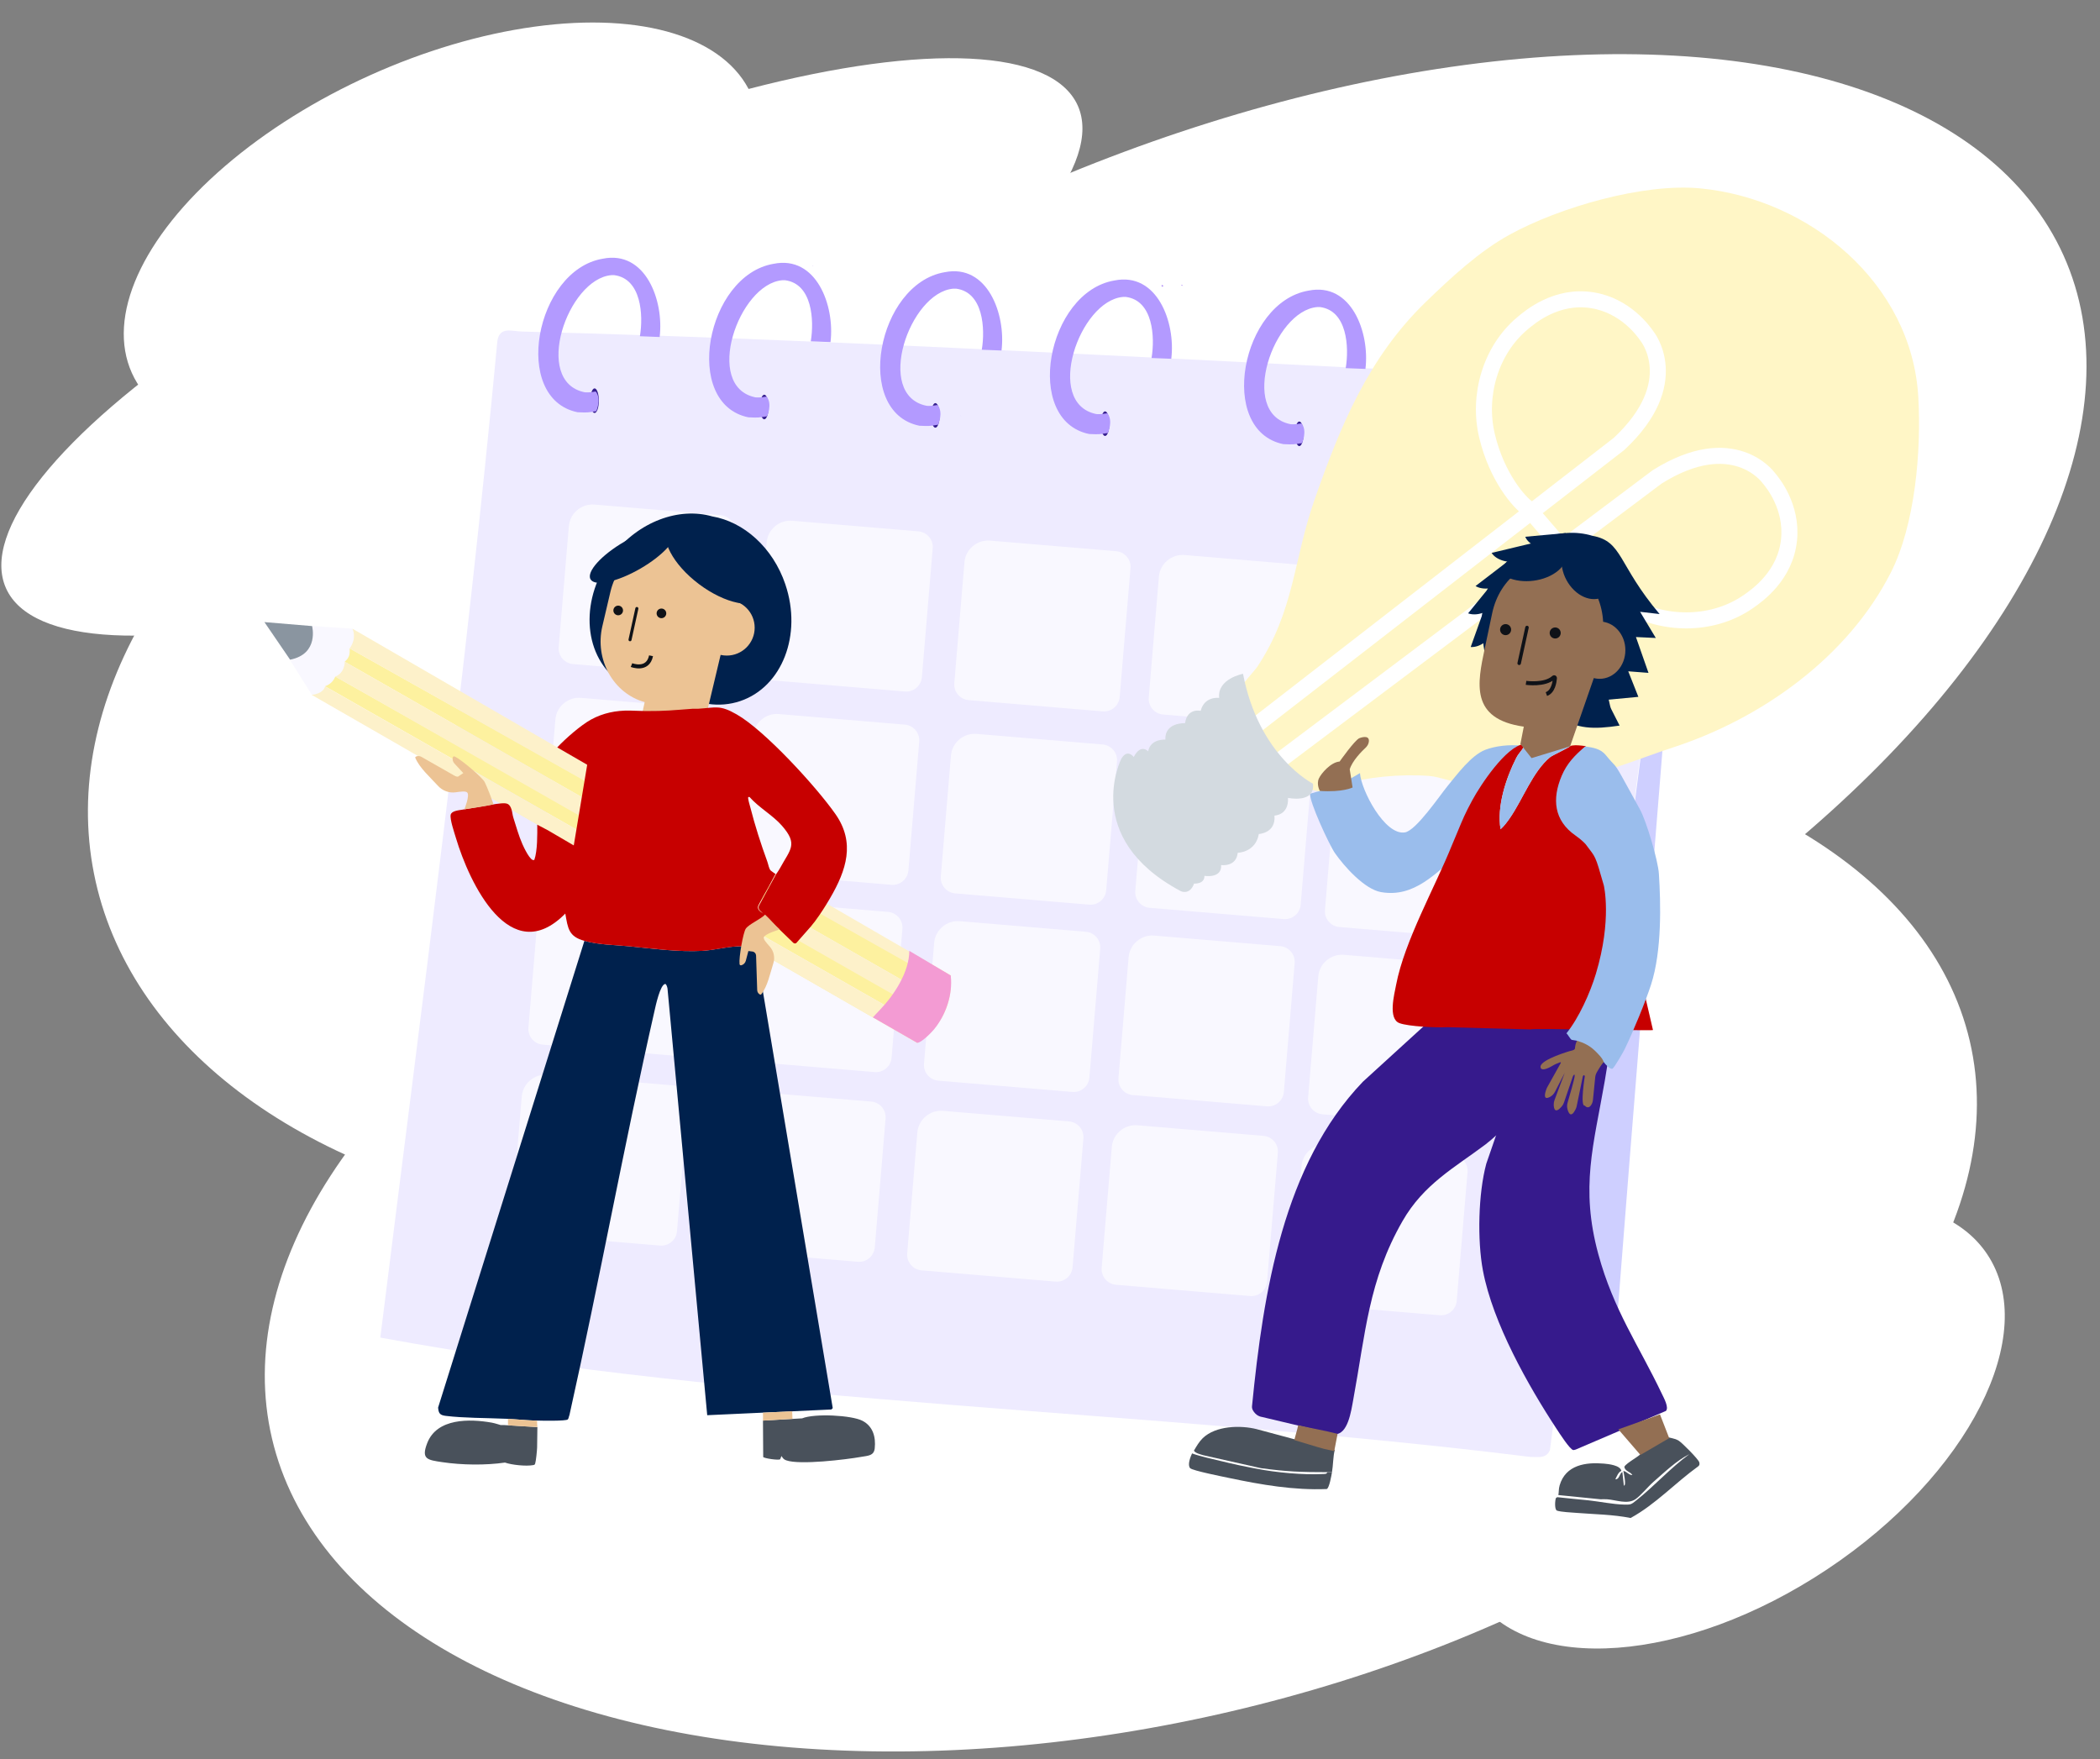 <svg width="524" height="439" viewBox="0 0 524 439" fill="none" xmlns="http://www.w3.org/2000/svg">
<rect x="0" y="0" width="524" height="439" fill="#808080" stroke="none"/>
<g clip-path="url(#clip0_11699_377095)">
<ellipse cx="146.599" cy="43.302" rx="146.599" ry="43.302" transform="matrix(0.912 -0.411 0.411 0.912 -16.282 107.323)" fill="white"/>
<ellipse cx="84.701" cy="43.302" rx="84.701" ry="43.302" transform="matrix(0.912 -0.411 0.411 0.912 15.11 53.584)" fill="white"/>
<ellipse cx="76.879" cy="43.299" rx="76.879" ry="43.299" transform="matrix(0.832 -0.554 0.555 0.832 343.899 362.118)" fill="white"/>
<ellipse cx="185.719" cy="120.839" rx="185.719" ry="120.839" transform="matrix(0.981 -0.194 0.194 0.981 0 99.399)" fill="white"/>
<ellipse cx="233.152" cy="120.852" rx="233.152" ry="120.852" transform="matrix(0.912 -0.411 0.411 0.912 39.964 145.175)" fill="white"/>
<ellipse cx="217.474" cy="120.84" rx="217.474" ry="120.84" transform="matrix(0.974 -0.228 0.228 0.974 40.308 241.195)" fill="white"/>
<path d="M421.019 98.409L386.741 361.836C385.768 364.038 383.818 363.51 381.793 363.526C287.453 351.789 185.657 350.498 94.898 333.753C105.226 250.909 116.308 168.174 124.111 85.028C124.74 81.372 127.721 82.68 130.237 82.726C224.208 85.154 324.457 91.578 418.507 95.545C420.009 95.608 421.153 96.912 421.019 98.409Z" fill="#EEEBFF"/>
<path d="M387.773 355.013L422.051 91.586C422.152 92.668 422.307 93.75 422.29 94.845C422.127 104.879 420.437 116.508 419.636 126.718C413.917 199.612 407.837 272.58 402.256 345.478C402.138 346.983 401.866 351.466 401.019 352.451C400.662 352.866 400.314 353.026 399.798 353.164C398.306 353.554 395.865 353.575 394.201 353.843C392.062 354.187 389.932 354.762 387.773 355.022V355.013Z" fill="#CECFFF"/>
<path d="M148.36 103.047C148.951 103.047 149.429 101.673 149.429 99.977C149.429 98.282 148.951 96.908 148.36 96.908C147.769 96.908 147.291 98.282 147.291 99.977C147.291 101.673 147.769 103.047 148.36 103.047Z" fill="#351E8E"/>
<path d="M400.062 93.792L395.857 93.65C395.869 90.723 396.293 87.682 395.525 84.781C394.293 80.118 390.406 76.729 385.458 78.675C379.151 81.157 373.981 90.387 374.355 97.021C374.631 101.952 376.933 109.425 383.256 108.276C384.011 112.406 383.475 113.715 379.26 112.633C373.512 111.153 370.396 104.72 370.006 99.193C369.348 89.876 375.105 77.493 384.54 74.62C396.393 71.014 401.958 83.917 400.054 93.792H400.062Z" fill="#CCE0FF"/>
<path d="M338.87 114.772L339.344 113.199C340.891 112.268 341.126 115.321 338.87 114.772Z" fill="#CFE1FF"/>
<path d="M290.344 71.312C290.319 71.316 290.235 71.467 289.862 71.555V71.073L290.344 71.312Z" fill="#B190F6"/>
<path d="M295.173 71.312C294.972 71.295 294.75 71.307 294.691 71.068C294.896 71.081 295.11 71.077 295.173 71.312Z" fill="#BEA1F7"/>
<path d="M239.891 103.907L239.648 103.664C239.769 103.701 239.857 103.898 239.891 103.907Z" fill="#BEA1F7"/>
<path d="M202.956 66.481C202.842 66.464 202.742 66.355 202.712 66.238Z" fill="#B190F6"/>
<path d="M275.743 108.784C276.333 108.784 276.812 107.409 276.812 105.714C276.812 104.019 276.333 102.645 275.743 102.645C275.152 102.645 274.673 104.019 274.673 105.714C274.673 107.409 275.152 108.784 275.743 108.784Z" fill="#351E8E"/>
<path d="M159.674 83.892C160.555 78.637 160.043 69.538 153.275 68.657H152.55C141.656 69.576 132.822 95.176 145.841 97.868C146.176 97.935 146.961 97.897 147.296 97.877C147.409 97.868 147.518 97.856 147.631 97.83L148.646 97.684C150.164 99.546 148.78 102.598 148.78 102.598L147.514 102.8C146.877 102.9 146.231 102.938 145.585 102.913L144.113 102.858H144.105C127.547 99.462 133.568 67.408 150.382 64.556C161.083 62.371 165.716 75.035 164.597 84.089L159.678 83.896L159.674 83.892Z" fill="#B39AFF"/>
<path d="M190.703 104.623C191.293 104.623 191.772 103.249 191.772 101.554C191.772 99.859 191.293 98.484 190.703 98.484C190.112 98.484 189.633 99.859 189.633 101.554C189.633 103.249 190.112 104.623 190.703 104.623Z" fill="#351E8E"/>
<path d="M233.396 106.716C233.986 106.716 234.465 105.342 234.465 103.647C234.465 101.951 233.986 100.577 233.396 100.577C232.805 100.577 232.327 101.951 232.327 103.647C232.327 105.342 232.805 106.716 233.396 106.716Z" fill="#351E8E"/>
<path d="M324.202 111.312C324.793 111.312 325.271 109.938 325.271 108.242C325.271 106.547 324.793 105.173 324.202 105.173C323.612 105.173 323.133 106.547 323.133 108.242C323.133 109.938 323.612 111.312 324.202 111.312Z" fill="#351E8E"/>
<path d="M148.351 125.902L179.798 128.543C181.954 128.724 183.558 130.622 183.377 132.778L180.677 164.929C180.496 167.085 178.598 168.689 176.442 168.508L142.99 165.699C140.834 165.517 139.23 163.62 139.411 161.463L141.942 131.319C142.217 128.055 145.088 125.628 148.351 125.902Z" fill="#F9F8FF"/>
<path d="M202.308 85.162C203.188 79.908 202.677 70.808 195.909 69.928H195.184C184.29 70.846 175.455 96.447 188.475 99.139C188.81 99.206 189.594 99.168 189.93 99.147C190.043 99.139 190.152 99.126 190.265 99.101L191.28 98.954C192.798 100.816 191.414 103.869 191.414 103.869L190.148 104.07C189.511 104.171 188.865 104.208 188.219 104.183L186.747 104.129H186.739C170.18 100.732 176.202 68.678 193.016 65.827C203.717 63.642 208.35 76.306 207.23 85.359L202.312 85.166L202.308 85.162Z" fill="#B39AFF"/>
<path d="M197.707 129.938L229.154 132.579C231.31 132.76 232.913 134.658 232.732 136.814L230.033 168.965C229.852 171.121 227.954 172.725 225.798 172.544L192.346 169.735C190.19 169.554 188.586 167.656 188.767 165.5L191.298 135.355C191.572 132.091 194.444 129.664 197.707 129.938Z" fill="#F9F8FF"/>
<path d="M244.981 87.263C245.862 82.009 245.35 72.909 238.583 72.029H237.857C226.963 72.947 218.129 98.548 231.148 101.24C231.484 101.307 232.268 101.269 232.603 101.248C232.716 101.24 232.825 101.227 232.939 101.202L233.953 101.055C235.471 102.917 234.088 105.97 234.088 105.97L232.821 106.171C232.184 106.272 231.538 106.31 230.892 106.284L229.421 106.23H229.412C212.854 102.833 218.875 70.779 235.689 67.928C246.39 65.743 251.023 78.407 249.904 87.46L244.985 87.267L244.981 87.263Z" fill="#B39AFF"/>
<path d="M247.062 134.894L278.508 137.535C280.664 137.716 282.268 139.614 282.087 141.77L279.387 173.921C279.206 176.077 277.309 177.681 275.153 177.5L241.7 174.691C239.544 174.51 237.941 172.612 238.122 170.456L240.653 140.311C240.927 137.047 243.799 134.62 247.062 134.894Z" fill="#F9F8FF"/>
<path d="M287.34 89.326C288.22 84.072 287.709 74.972 280.941 74.092H280.215C269.322 75.01 260.487 100.611 273.507 103.303C273.842 103.37 274.626 103.332 274.962 103.311C275.075 103.303 275.184 103.29 275.297 103.265L276.312 103.118C277.83 104.98 276.446 108.033 276.446 108.033L275.18 108.234C274.542 108.335 273.897 108.373 273.251 108.347L271.779 108.293H271.771C255.212 104.896 261.233 72.842 278.048 69.991C288.748 67.806 293.382 80.47 292.262 89.523L287.344 89.331L287.34 89.326Z" fill="#B39AFF"/>
<path d="M335.788 91.855C336.668 86.6 336.157 77.501 329.389 76.62H328.663C317.77 77.538 308.935 103.139 321.955 105.831C322.29 105.898 323.074 105.86 323.41 105.839C323.523 105.831 323.632 105.818 323.745 105.793L324.76 105.647C326.278 107.508 324.894 110.561 324.894 110.561L323.628 110.762C322.99 110.863 322.344 110.901 321.699 110.876L320.227 110.821H320.219C303.66 107.425 309.681 75.371 326.496 72.519C337.196 70.334 341.83 82.998 340.71 92.052L335.792 91.859L335.788 91.855Z" fill="#B39AFF"/>
<path d="M295.583 138.489L327.029 141.13C329.185 141.311 330.789 143.209 330.608 145.365L327.908 177.516C327.727 179.672 325.829 181.276 323.673 181.095L290.221 178.285C288.065 178.104 286.461 176.206 286.643 174.05L289.174 143.905C289.448 140.642 292.319 138.215 295.583 138.489Z" fill="#F9F8FF"/>
<path d="M342.915 143.284L374.361 145.925C376.517 146.106 378.121 148.004 377.94 150.16L375.24 182.311C375.059 184.467 373.161 186.071 371.005 185.89L337.553 183.08C335.397 182.899 333.794 181.001 333.975 178.845L336.506 148.7C336.78 145.437 339.651 143.01 342.915 143.284Z" fill="#F9F8FF"/>
<path d="M144.988 174.132L176.434 176.773C178.59 176.954 180.194 178.852 180.013 181.008L177.313 213.159C177.132 215.315 175.234 216.919 173.078 216.738L139.626 213.928C137.47 213.747 135.867 211.85 136.048 209.693L138.579 179.549C138.853 176.285 141.724 173.858 144.988 174.132Z" fill="#F9F8FF"/>
<path d="M194.341 178.168L225.788 180.809C227.944 180.99 229.548 182.888 229.367 185.044L226.667 217.195C226.486 219.351 224.588 220.955 222.432 220.774L188.98 217.965C186.824 217.784 185.22 215.886 185.401 213.729L187.932 183.585C188.207 180.321 191.078 177.894 194.341 178.168Z" fill="#F9F8FF"/>
<path d="M243.696 183.121L275.143 185.761C277.299 185.942 278.903 187.84 278.722 189.996L276.022 222.147C275.841 224.303 273.943 225.907 271.787 225.726L238.335 222.917C236.179 222.736 234.575 220.838 234.756 218.682L237.287 188.537C237.561 185.273 240.433 182.846 243.696 183.121Z" fill="#F9F8FF"/>
<path d="M292.223 186.719L323.669 189.36C325.825 189.541 327.429 191.439 327.248 193.595L324.549 225.746C324.368 227.902 322.47 229.506 320.314 229.325L286.862 226.515C284.706 226.334 283.102 224.436 283.283 222.28L285.814 192.135C286.088 188.872 288.96 186.445 292.223 186.719Z" fill="#F9F8FF"/>
<path d="M339.549 191.51L370.996 194.151C373.152 194.332 374.755 196.23 374.574 198.386L371.875 230.537C371.694 232.693 369.796 234.297 367.64 234.116L334.188 231.306C332.032 231.125 330.428 229.227 330.609 227.071L333.14 196.926C333.414 193.663 336.286 191.236 339.549 191.51Z" fill="#F9F8FF"/>
<path d="M140.794 220.86L172.24 223.501C174.396 223.682 176 225.58 175.819 227.736L173.12 259.887C172.939 262.043 171.041 263.647 168.885 263.466L135.433 260.657C133.277 260.475 131.673 258.578 131.854 256.421L134.385 226.277C134.659 223.013 137.531 220.586 140.794 220.86Z" fill="#F9F8FF"/>
<path d="M190.147 224.896L221.593 227.537C223.749 227.718 225.353 229.616 225.172 231.772L222.472 263.923C222.291 266.079 220.394 267.683 218.238 267.502L184.785 264.693C182.629 264.512 181.026 262.614 181.207 260.458L183.738 230.313C184.012 227.049 186.883 224.622 190.147 224.896Z" fill="#F9F8FF"/>
<path d="M239.504 229.851L270.95 232.492C273.106 232.673 274.71 234.571 274.529 236.727L271.829 268.878C271.648 271.034 269.751 272.638 267.594 272.457L234.142 269.648C231.986 269.467 230.383 267.569 230.564 265.413L233.095 235.268C233.369 232.004 236.24 229.577 239.504 229.851Z" fill="#F9F8FF"/>
<path d="M288.025 233.447L319.472 236.088C321.628 236.269 323.232 238.166 323.051 240.323L320.351 272.473C320.17 274.629 318.272 276.233 316.116 276.052L282.664 273.243C280.508 273.062 278.904 271.164 279.085 269.008L281.617 238.863C281.891 235.599 284.762 233.173 288.025 233.447Z" fill="#F9F8FF"/>
<path d="M335.351 238.243L366.798 240.883C368.954 241.064 370.557 242.962 370.376 245.119L367.677 277.269C367.496 279.425 365.598 281.029 363.442 280.848L329.99 278.039C327.834 277.858 326.23 275.96 326.411 273.804L328.942 243.659C329.216 240.395 332.088 237.969 335.351 238.243Z" fill="#F9F8FF"/>
<path d="M136.601 268.189L168.048 270.83C170.204 271.011 171.808 272.909 171.627 275.065L168.927 307.215C168.746 309.372 166.848 310.975 164.692 310.794L131.24 307.985C129.084 307.804 127.48 305.906 127.661 303.75L130.192 273.605C130.467 270.342 133.338 267.915 136.601 268.189Z" fill="#F9F8FF"/>
<path d="M185.951 272.226L217.397 274.866C219.553 275.047 221.157 276.945 220.976 279.101L218.277 311.252C218.096 313.408 216.198 315.012 214.042 314.831L180.59 312.022C178.434 311.841 176.83 309.943 177.011 307.787L179.542 277.642C179.816 274.378 182.688 271.951 185.951 272.226Z" fill="#F9F8FF"/>
<path d="M235.308 277.177L266.755 279.818C268.911 279.999 270.514 281.897 270.333 284.053L267.634 316.204C267.453 318.36 265.555 319.964 263.399 319.783L229.947 316.973C227.791 316.792 226.187 314.894 226.368 312.738L228.899 282.593C229.173 279.33 232.045 276.903 235.308 277.177Z" fill="#F9F8FF"/>
<path d="M283.833 280.777L315.279 283.418C317.435 283.599 319.039 285.497 318.858 287.653L316.158 319.803C315.977 321.959 314.08 323.563 311.924 323.382L278.471 320.573C276.315 320.392 274.712 318.494 274.893 316.338L277.424 286.193C277.698 282.93 280.57 280.503 283.833 280.777Z" fill="#F9F8FF"/>
<path d="M331.159 285.572L362.605 288.213C364.761 288.394 366.365 290.291 366.184 292.448L363.484 324.598C363.303 326.754 361.405 328.358 359.249 328.177L325.797 325.368C323.641 325.187 322.037 323.289 322.218 321.133L324.75 290.988C325.024 287.724 327.895 285.298 331.159 285.572Z" fill="#F9F8FF"/>
<path d="M195.972 145.828C192.844 136.585 185.548 130.19 177.736 128.861C169.459 126.463 159.337 130.107 152.829 138.565C144.745 149.073 145.298 163.033 154.07 169.742C158.335 173.005 163.756 173.948 169.132 172.854C173.933 175.76 179.489 176.687 184.688 174.938C195.167 171.415 200.215 158.382 195.968 145.832L195.972 145.828Z" fill="#00214D"/>
<path d="M179.871 163.155L181.88 154.592C183.901 145.983 178.902 137.378 170.772 135.47C162.642 133.562 154.339 139.043 152.318 147.652L150.31 156.215C148.335 164.622 153.06 173.026 160.86 175.19L159.941 179.408L175.041 183.446L179.871 163.159V163.155Z" fill="#ECC394"/>
<path d="M181.353 163.579C185.194 163.579 188.309 160.464 188.309 156.622C188.309 152.78 185.194 149.665 181.353 149.665C177.511 149.665 174.396 152.78 174.396 156.622C174.396 160.464 177.511 163.579 181.353 163.579Z" fill="#ECC394"/>
<path d="M190.48 149.03C192.814 145.926 189.404 139.424 182.863 134.507C176.323 129.591 169.13 128.123 166.797 131.227C164.463 134.332 167.873 140.834 174.414 145.75C180.954 150.666 188.147 152.135 190.48 149.03Z" fill="#00214D"/>
<path d="M159.758 141.898C165.528 138.567 169.331 134.351 168.251 132.481C167.172 130.612 161.62 131.798 155.85 135.129C150.08 138.46 146.278 142.676 147.357 144.546C148.436 146.415 153.988 145.23 159.758 141.898Z" fill="#00214D"/>
<path d="M154.256 153.523C154.921 153.523 155.46 152.984 155.46 152.319C155.46 151.655 154.921 151.116 154.256 151.116C153.592 151.116 153.053 151.655 153.053 152.319C153.053 152.984 153.592 153.523 154.256 153.523Z" fill="#0F1218"/>
<path d="M165.044 154.248C165.709 154.248 166.247 153.709 166.247 153.044C166.247 152.38 165.709 151.841 165.044 151.841C164.379 151.841 163.841 152.38 163.841 153.044C163.841 153.709 164.379 154.248 165.044 154.248Z" fill="#0F1218"/>
<path d="M158.994 151.463L158.99 151.462C158.786 151.417 158.585 151.546 158.541 151.75L156.834 159.55C156.79 159.753 156.919 159.955 157.122 159.999L157.127 160C157.33 160.045 157.531 159.916 157.576 159.712L159.282 151.912C159.327 151.709 159.198 151.507 158.994 151.463Z" fill="#0F1218"/>
<path d="M336.78 175.213C342.549 171.882 346.352 167.666 345.273 165.796C344.194 163.927 338.641 165.112 332.872 168.444C327.102 171.775 323.299 175.991 324.378 177.861C325.457 179.73 331.01 178.545 336.78 175.213Z" fill="#2F2F4F"/>
<path d="M157.576 165.948C157.576 165.948 161.639 167.575 162.452 163.625" stroke="#0F1218" stroke-miterlimit="10"/>
<path d="M307.844 212.267C309.59 212.267 311.006 210.777 311.006 208.938C311.006 207.099 309.59 205.608 307.844 205.608C306.098 205.608 304.683 207.099 304.683 208.938C304.683 210.777 306.098 212.267 307.844 212.267Z" fill="#F9F8FF"/>
<path d="M72.361 155.841L87.934 156.86C92.894 163.192 85.103 174.435 77.799 173.323L70.021 160.966C70.461 160.55 71.224 159.775 71.732 158.642C72.248 157.493 72.344 156.449 72.356 155.841H72.361Z" fill="#F9F8FF"/>
<path d="M83.656 168.816C83.258 169.797 82.591 170.673 81.111 171.235L220.531 250.67L218.057 253.354L100.068 186.172L228.846 260.197C228.846 260.197 238.1 255.337 237.228 243.395L227.223 237.595L225.521 239.44L87.254 161.788C87.225 162.781 87.456 163.901 86.051 165.063C86.034 165.075 86.034 165.096 86.026 165.117L225.383 244.72L222.909 247.403L83.665 168.807" fill="#FDF19F"/>
<path d="M81.073 171.214C81.073 171.214 81.069 171.239 81.061 171.276C81.077 171.264 81.098 171.251 81.114 171.235L81.073 171.214Z" fill="#EEEBFF"/>
<path d="M220.733 250.796L81.154 171.281C81.154 171.281 81.116 171.306 81.099 171.323C81.02 171.638 80.5 173.093 77.77 173.378L100.107 186.218L217.844 253.899C218.381 253.324 218.913 252.75 219.45 252.175C219.878 251.718 220.305 251.257 220.733 250.8V250.796Z" fill="#FDF1CA"/>
<path d="M83.666 168.808L222.784 248.108L225.384 244.716L86.027 165.113C86.027 165.113 86.027 165.117 86.027 165.122C86.027 165.21 86.048 167.889 83.67 168.808H83.666Z" fill="#FDF1CA"/>
<path d="M227.218 237.595L87.932 156.86C87.932 156.86 89.161 159.087 87.257 161.779C87.257 161.779 87.257 161.783 87.257 161.788L227.298 240.732L227.222 237.595H227.218Z" fill="#FDF1CA"/>
<path d="M313.19 180.926C313.14 180.83 312.477 179.92 312.519 180.012C312.519 180.012 309.752 174.741 309.668 171.751C309.542 171.076 313.094 167.327 313.723 166.375C322.956 152.478 322.733 139.806 327.958 124.831C334.42 106.314 341.447 89.2 355.796 75.32C362.023 69.299 369.105 62.707 376.707 58.539C389.169 51.703 410.084 45.648 424.235 47.003C451.457 49.611 477.039 70.582 478.666 99.101C479.429 112.486 477.886 130.929 471.777 142.922C461.051 163.976 439.616 179.286 417.405 186.516C413.065 187.929 408.889 189.539 404.557 190.998C397.718 193.305 386.976 195.456 379.797 196.295C379.65 196.311 379.499 196.32 379.348 196.316L365.574 195.36C363.255 195.506 359.259 193.804 356.639 193.615C349.368 193.083 341.183 193.863 334.176 195.859C333.338 196.098 329.769 197.565 329.379 197.502C329.317 197.494 326.348 196.924 326.319 196.865L324.411 194.613L322.159 192.613L313.182 180.918L313.19 180.926Z" fill="#FFF6C6"/>
<path d="M339.343 192.906C339.632 197.15 345.541 208.539 350.568 207.696C353.352 207.231 359.197 198.58 361.193 196.139C363.554 193.254 367.085 188.491 370.552 187.115C373.106 186.105 376.871 185.715 379.58 186.08C375.173 187.161 369.777 197.301 368.07 201.335C366.581 204.853 366.158 207.864 365.093 211.328C364.908 211.923 364.154 212.72 364.036 213.123C358.204 217.794 352.983 224.038 344.614 222.6C340.505 221.895 335.431 216.213 333.1 212.867C331.708 210.866 326.659 200.001 326.906 198.043C329.003 197.372 330.949 197.07 332.94 196.248C335.096 195.359 337.31 194.118 339.343 192.906Z" fill="#9ABDEC"/>
<path d="M189.432 236.715C190.044 237.763 187.876 245.831 190.111 245.89L207.789 351.353L207.449 351.693L176.467 353.119L166.558 246.653C166.491 246.209 166.248 245.517 165.98 245.513C164.722 245.651 163.573 251.103 163.363 252.029C155.702 285.719 149.623 319.371 142.088 353.094C141.945 353.383 141.89 353.966 141.685 354.167C141.228 354.624 134.943 354.486 133.789 354.448C133.638 354.444 133.488 354.452 133.337 354.448C130.942 354.368 128.481 354.1 126.07 353.995C125.994 353.995 125.919 353.995 125.844 353.995C121.248 353.79 115.688 353.836 111.222 353.286C109.797 353.11 109.432 352.678 109.319 351.215L145.824 234.757C149.48 235.772 153.321 235.746 157.061 236.12C162.977 236.711 169.275 237.562 175.225 237.252C178.32 237.088 182.14 236.019 185.104 236.12C185.331 236.128 185.561 236.107 185.788 236.12L189.419 236.715H189.432Z" fill="#00214D"/>
<path d="M139.043 186.491C141.056 184.344 144.897 180.956 147.497 179.534C150.507 177.89 153.736 177.245 157.187 177.303C157.392 177.303 160.642 177.425 161.132 177.425C166.164 177.446 167.883 177.207 172.852 176.846C173.301 176.813 173.762 176.876 174.215 176.846C178.71 176.561 179.574 175.827 183.821 178.255C190.857 182.272 203.692 196.32 208.46 203.122C213.479 210.28 211.177 217.144 207.139 224.089C206.95 224.412 206.661 224.898 206.46 225.225C206.141 225.737 205.646 226.567 205.323 227.041C205.038 227.469 204.682 228.03 204.413 228.404C204.179 228.731 203.516 229.687 203.277 229.993C203.017 230.328 202.74 230.626 202.367 231.129L198.69 235.306C198.455 235.469 198.136 235.436 197.935 235.235L189.549 227.116C189.276 226.848 189.209 226.299 189.39 225.963L193.646 218.143C193.646 218.143 194.258 217.3 194.648 216.591C197.205 211.894 199.193 210.695 195.109 206.024C192.799 203.382 189.381 201.541 187.037 198.878C186.555 198.786 186.672 199.084 186.719 199.423C186.807 200.044 187.058 200.795 187.218 201.424C188.408 206.082 189.83 210.506 191.469 215.002C191.742 215.752 191.872 216.868 192.379 217.274C193.063 217.824 193.507 218.059 193.507 218.059C193.436 218.226 191.834 221.187 191.763 221.308C191.545 221.686 190.928 222.81 190.539 223.476L189.31 225.745C189.113 226.106 189.075 226.395 189.163 226.705C189.247 226.991 189.444 227.225 189.679 227.406L190.861 228.299L193.809 229.8C192.027 231.092 186.962 230.676 186.354 232.945C186.048 234.09 186.308 235.755 185.108 236.128C182.144 236.027 178.324 237.101 175.23 237.26C169.275 237.57 162.982 236.719 157.065 236.128C153.321 235.755 149.484 235.78 145.828 234.765C141.874 233.666 141.714 231.67 141.056 227.951C127.307 241.919 117.101 220.29 113.751 209.047C113.365 207.756 112.233 204.451 112.451 203.315C112.635 202.354 114.342 202.199 115.172 202.057L120.623 201.147C121.923 200.937 123.495 200.581 124.938 200.467C126.523 200.342 127.156 200.447 127.663 202.057C127.827 202.577 127.873 203.344 128.116 204.099C128.816 206.267 129.424 208.523 130.347 210.611C130.64 211.274 132.414 215.182 133.332 214.545C134.125 212.289 134.083 208.146 134.058 205.776C134.578 206.07 136.708 207.168 136.708 207.168L143.169 210.947L146.452 191.225C146.528 190.726 146.511 190.819 146.511 190.819L139.035 186.491H139.043Z" fill="#C70000"/>
<path d="M329.334 197.348C329.334 197.348 328.415 195.737 329.099 194.228C329.652 193.007 332.063 190.173 334.269 190.018C334.269 190.018 338.059 184.646 339.2 184.185C339.2 184.185 341.72 183.153 341.569 184.977C341.519 185.581 341.213 186.13 340.772 186.545C339.745 187.506 337.422 189.841 336.789 191.963L337.502 196.492C337.502 196.492 335.082 197.738 329.334 197.352V197.348Z" fill="#936F53"/>
<path d="M314.733 353.537C314.196 353.412 313.685 353.152 313.278 352.749C312.762 352.242 312.334 351.575 312.406 350.887C315.228 322.246 320.293 290.536 340.084 269.897L362.022 249.886C363.394 249.794 363.993 249.865 365.163 248.884C367.042 247.311 367.398 244.363 368.811 242.396C369.532 244.837 371.574 248.104 373.692 249.253C375.834 250.414 379.243 250.351 381.608 250.456C381.529 250.523 388.259 245.302 388.242 245.399L394.762 247.24C395.026 247.647 396.121 253.148 396.573 253.014C396.926 252.909 399.224 249.626 399.626 249.014C400.385 248.607 401.245 248.842 401.978 248.724C401.24 252.465 400.318 256.205 399.626 259.954C393.928 269.603 384.284 274.824 375.885 281.143C374.082 282.498 372.446 284.225 370.639 285.58C362.869 291.404 355.255 295.459 349.963 304.68C341.476 319.47 340.709 332.797 337.661 349.285C337.145 352.082 336.336 358.003 333.032 357.857L314.729 353.521L314.733 353.537Z" fill="#361A8C"/>
<path d="M412.458 257.015C411.725 257.254 382.327 256.499 381.832 256.86L361.068 256.306C358.502 256.461 351.491 256.134 349.21 255.295C346.291 254.226 347.914 248.108 348.367 245.718C350.426 234.878 358.141 221.212 362.242 211.014C362.397 210.624 363.433 208.179 363.672 207.604C365.056 204.271 365.546 203.05 367.358 199.696C369.433 195.854 375.748 186.294 380.239 185.631C380.327 185.618 380.423 185.631 380.515 185.631C380.079 187.027 379.052 187.719 378.339 189.12C375.756 194.198 373.471 201.205 374.427 206.875C375.333 206.082 376.184 204.921 376.863 203.927C380.05 199.255 382.507 192.475 386.755 188.952C387.338 188.47 391.774 186.445 391.849 186.13C392.193 186.021 393.007 185.782 395.745 186.185C393.539 188.072 391.833 189.892 390.713 192.617C388.629 197.683 389.04 202.413 393.715 205.726C396.717 207.852 398.156 208.695 400.454 211.84L404.605 223.153" fill="#C70000"/>
<path d="M393.211 361.677C392.989 361.727 392.787 361.836 392.552 361.807C391.743 361.706 389.055 357.521 388.393 356.511C381.395 345.859 372.501 330.189 370.023 317.009C368.597 309.419 368.866 297.778 370.866 290.36L373.86 281.688C375.667 280.233 377.306 278.38 379.109 276.921C387.512 270.127 397.161 264.521 402.867 254.155C401.991 259.262 401.324 264.533 400.435 269.679C397.647 285.769 394.28 296.21 398.817 312.929C402.595 326.859 408.981 335.791 414.738 347.906C415.178 348.837 416.512 351.244 415.673 352.061L393.211 361.677Z" fill="#361A8C"/>
<path d="M396.439 259.359C395.198 258.688 393.265 258.348 392.988 261.59C392.954 261.992 392.292 262.131 391.676 262.265C391.676 262.265 384.686 264.307 384.405 266.056C384.405 266.056 384.019 267.976 387.738 265.729C387.885 265.64 388.044 265.557 388.208 265.494L389.231 265.083C389.55 264.957 389.512 265.167 389.332 265.456L386.082 271.268C386.011 271.394 385.952 271.52 385.897 271.654C385.608 272.413 384.79 274.845 386.883 273.625C387.373 273.339 387.759 272.903 388.015 272.4L390.439 267.683L387.889 274.484C387.751 274.857 387.684 275.252 387.692 275.65C387.717 276.61 387.998 278.011 389.667 276.111C389.927 275.814 390.124 275.466 390.25 275.092L392.481 268.546C392.481 268.546 392.975 267.624 392.912 268.546C392.862 269.276 391.659 273.419 391.151 275.13C390.984 275.7 390.979 276.304 391.151 276.874C391.445 277.873 392.065 278.971 393.151 276.782C393.273 276.539 393.365 276.275 393.42 276.011L394.955 268.546C394.955 268.546 395.265 267.93 395.449 268.546C395.449 268.546 394.212 276.183 395.449 275.872C395.449 275.872 396.254 276.958 397.076 275.658C397.315 275.285 397.437 274.849 397.483 274.409L398.045 268.802C398.087 268.375 398.217 267.968 398.426 267.595C398.93 266.701 399.907 265.07 400.397 264.848C401.076 264.542 400.707 264.416 400.707 264.416C400.707 264.416 398.862 260.667 396.435 259.355L396.439 259.359Z" fill="#936F53"/>
<path d="M400.729 188.466C403.094 191.389 402.654 190.122 404.696 193.762C406.755 197.431 407.174 198.295 409.212 201.981C410.81 204.862 413.72 214.687 413.933 218.017C414.403 225.292 414.717 237.231 411.975 245.689C410.612 249.886 407.547 257.367 405.396 261.787C405.031 262.542 402.738 266.567 402.302 266.676C401.74 266.819 400.591 265.582 400.264 265.137C399.996 264.773 400.088 264.467 399.299 263.565C397.585 261.615 396.306 260.575 393.815 259.783C393.144 259.569 392.716 259.594 392.201 259.464C391.84 259.376 391.182 258.021 390.859 257.841C393.974 253.992 396.784 247.718 398.209 242.984C402.289 229.448 400.18 220.885 400.18 220.885C397.945 213.081 398.26 214.15 395.643 210.636C395.643 210.636 394.725 209.596 393.157 208.506C387.706 204.728 387.24 199.335 389.681 193.569C390.993 190.466 392.989 188.399 395.568 186.252C397.522 186.537 399.396 186.805 400.734 188.462L400.729 188.466Z" fill="#9ABDEC"/>
<path d="M416.059 358.515C416.642 358.85 417.791 358.804 418.881 359.479C419.724 359.999 423.795 364.096 424.005 364.855C424.11 365.228 424.105 365.589 423.787 365.845C418.042 369.979 413.09 375.372 406.88 378.764C402.448 377.892 397.932 377.85 393.467 377.498C392.259 377.402 389.496 377.276 388.514 376.932C387.86 376.706 388.003 374.429 388.225 373.837C388.288 373.674 388.582 373.619 388.598 373.573C391.169 373.879 393.76 374.08 396.335 374.357C399.102 374.659 402.503 375.355 405.182 375.418C406.981 375.46 406.985 375.414 408.314 374.357C412.859 370.747 416.835 366.26 421.543 362.838C418.315 364.453 415.338 367.35 412.553 369.77C411.228 370.923 409.379 373.212 408.063 374.093C406.054 375.439 403.228 374.248 400.943 374.093C400.402 374.055 399.865 374.106 399.328 374.093L388.846 373.045C388.997 372.298 388.896 371.552 389.164 370.629C390.666 365.488 395.727 364.809 400.196 365.195C401.366 365.295 404.314 365.61 404.57 367.023C403.874 367.229 403.366 368.474 403.073 369.116C404.125 369.149 404.046 367.665 404.817 367.287L405.195 370.692C405.916 370.692 405.086 367.3 405.069 367.023C405.882 367.149 406.448 368.063 407.316 368.067C406.855 367.174 405.429 367.153 405.32 365.975C405.836 364.96 409.635 363.077 409.576 362.469L416.055 358.506L416.059 358.515Z" fill="#49515B"/>
<path d="M200.141 353.907C203.311 352.619 212.506 353.131 215.164 354.494C217.814 355.852 218.569 358.511 218.267 361.379C218.07 363.258 216.594 363.212 214.946 363.505C211.051 364.197 199.537 365.581 196.191 364.382C195.499 364.134 195.407 363.887 194.992 363.308L194.669 364.117C194.262 364.415 190.685 363.899 190.438 363.547L190.379 354.464L200.136 353.907H200.141Z" fill="#49515B"/>
<path d="M134.091 356.091C134.091 356.091 134.066 358.993 134.024 361.148C134.007 361.894 133.743 364.574 133.534 365.199C133.429 365.513 133.294 365.522 133.005 365.576C131.269 365.903 127.709 365.534 126.003 364.939C121.176 365.635 115.264 365.568 110.358 364.834C106.639 364.28 105.033 364.113 106.606 360.066C109.033 353.822 117.185 354.003 122.715 354.975C123.504 355.114 125.005 355.613 124.946 355.583C124.946 355.583 125.567 355.554 125.856 355.583L134.095 356.091H134.091Z" fill="#49515B"/>
<path d="M300.234 363.099C299.454 362.86 298.351 362.621 297.907 361.983C298.523 360.914 299.211 359.727 300.108 358.855C303.341 355.714 309.522 355.584 313.589 356.599L321.946 358.843L332.827 361.761H333.062C332.638 363.3 332.659 365.653 332.361 367.334H331.196C324.73 367.334 321.044 367.212 314.729 366.344C314.599 366.328 314.469 366.303 314.339 366.273L300.23 363.099H300.234Z" fill="#49515B"/>
<path d="M313.576 366.47C318.389 367.435 325.262 368.06 330.163 367.791C330.6 367.766 331.036 367.841 331.199 367.334H332.365C332.235 368.076 331.69 371.335 331.052 371.54C322.826 371.876 314.729 370.471 306.745 368.793C305.311 368.491 297.533 366.948 296.975 366.336C296.241 365.535 297.034 363.539 297.445 362.654C298.334 362.994 300.128 363.476 301.022 363.694C305.248 364.709 308.099 365.43 312.045 366.185L313.584 366.479L313.576 366.47Z" fill="#49515B"/>
<path d="M134.023 354.493C133.981 354.93 134.09 356.066 134.09 356.066C134.09 356.066 129.075 355.835 126.757 355.63V354.041C129.172 354.145 131.633 354.414 134.023 354.493Z" fill="#ECC394"/>
<path d="M197.664 352.149L197.743 354.036C197.743 354.036 192.456 354.355 190.38 354.468V354.154C190.38 354.154 190.426 353.097 190.368 352.485C192.787 352.393 195.244 352.233 197.664 352.149Z" fill="#ECC394"/>
<path d="M194.567 231.913C194.567 231.913 190.852 232.979 190.592 233.868C190.441 234.379 191.259 235.268 192.081 236.191C193.091 237.327 193.427 238.908 192.966 240.359C192.123 242.984 191.561 246.058 189.938 248.117C189.833 248.251 189.645 248.18 189.452 248.041C189.129 247.806 188.949 247.421 188.936 247.022L188.659 238.413C188.634 237.927 188.278 237.516 187.795 237.432L186.739 237.298L186.097 239.73C185.951 240.283 185.519 240.715 184.965 240.858C184.76 240.912 184.558 240.77 184.533 240.56C184.336 238.9 185.439 232.668 186.085 231.729C186.881 230.567 189.867 229.343 190.898 228.207C192.265 229.448 193.309 230.819 194.567 231.922V231.913Z" fill="#ECC394"/>
<path d="M315.987 192.244L413.484 119.002C432.504 107.072 441.259 119.166 441.259 119.166C442.312 120.39 447.243 126.383 446.409 134.656C445.503 143.647 438.471 148.557 436.303 150.071C427.779 156.026 415.996 156.244 406.918 151.337C397.643 146.322 390.72 139.315 389.81 136.736L381.332 126.894C379.072 125.351 373.524 119.061 371.059 108.808C368.644 98.774 371.881 87.439 379.822 80.73C381.839 79.023 388.393 73.488 397.316 74.918C405.526 76.234 410.054 82.541 410.964 83.87C410.964 83.87 420.407 95.436 403.995 110.758L312.192 181.907" stroke="white" stroke-width="4" stroke-miterlimit="10"/>
<path d="M330.432 361.533C328.273 360.972 325.065 359.923 322.956 359.319L323.74 356.434L323.92 355.625C326.658 356.275 330.927 357.013 333.757 357.772L332.923 362.087" fill="#936F53"/>
<path d="M414.201 352.904L416.507 358.842L409.32 363.031L403.815 356.648C406.641 355.68 414.201 352.904 414.201 352.904Z" fill="#936F53"/>
<path d="M391.845 186.126C391.769 186.441 387.333 188.474 386.75 188.961C382.503 192.5 380.045 199.302 376.859 203.99C376.179 204.988 375.328 206.154 374.422 206.95C373.466 201.256 375.756 194.224 378.335 189.129C379.047 187.724 380.071 187.028 380.511 185.627C382.44 185.564 384.666 186.889 386.746 187.011C388.067 187.086 390.595 186.361 391.841 186.126H391.845Z" fill="#9ABDEC"/>
<path d="M217.801 253.853C217.801 253.853 219.361 252.189 219.629 251.908C223.189 248.18 226.854 242.54 226.9 237.26L237.227 243.395C237.802 248.062 236.007 253.308 233.022 256.898C232.338 257.72 229.827 260.265 228.841 260.198L217.801 253.853Z" fill="#F39BD3"/>
<path d="M368.184 146.23C370.062 147.367 373.262 146.926 375.333 145.245C377.404 143.563 377.987 141.295 376.109 140.158" fill="#00214D"/>
<path d="M366.326 153.04C368.423 153.812 371.459 152.801 373.102 150.776C374.746 148.755 374.381 146.486 372.285 145.714" fill="#00214D"/>
<path d="M366.975 161.44C369.239 161.586 371.764 159.771 372.615 157.389C373.466 155.007 372.321 152.961 370.061 152.814" fill="#00214D"/>
<path d="M414.107 153.216C403.612 140.817 404.97 135.059 397.335 133.692C389.242 131.226 379.346 134.971 372.986 143.664C365.082 154.466 374.202 175.714 374.202 175.714C378.37 179.069 383.67 180.033 388.923 178.909C393.616 181.899 397.528 182.025 404.132 181.048L402.073 176.997C401.935 176.724 401.83 176.435 401.763 176.137L401.415 174.577L408.811 173.877L406.287 167.503L411.336 167.893L408.203 158.953L413.164 159.188L409.247 152.659L414.103 153.216H414.107Z" fill="#00214D"/>
<path d="M397.779 168.942L399.636 160.14C401.502 151.292 396.886 142.448 389.38 140.485C381.87 138.523 374.201 144.159 372.335 153.007L370.478 161.809C368.654 170.451 366.742 179.396 380.222 181.312L379.375 185.648L382.16 189.162L391.779 186.218L397.783 168.946L397.779 168.942Z" fill="#936F53"/>
<path d="M399.145 169.378C402.693 169.378 405.569 166.177 405.569 162.228C405.569 158.28 402.693 155.079 399.145 155.079C395.597 155.079 392.721 158.28 392.721 162.228C392.721 166.177 395.597 169.378 399.145 169.378Z" fill="#936F53"/>
<path d="M373.993 142.511C376.282 145.132 381.683 145.803 386.056 144.008C390.43 142.217 392.124 138.64 389.834 136.02" fill="#00214D"/>
<path d="M391.448 135.202C388.92 137.638 389.045 142.511 391.729 146.08C394.413 149.648 398.635 150.567 401.163 148.13" fill="#00214D"/>
<path d="M372.205 137.957C373.291 139.735 376.364 140.653 379.069 140.007C381.773 139.362 383.081 137.391 381.995 135.613" fill="#00214D"/>
<path d="M380.591 133.931C381.346 135.843 384.214 137.185 386.998 136.933C389.782 136.682 391.426 134.925 390.671 133.013" fill="#00214D"/>
<path d="M375.684 158.483C376.446 158.483 377.064 157.865 377.064 157.103C377.064 156.341 376.446 155.724 375.684 155.724C374.922 155.724 374.305 156.341 374.305 157.103C374.305 157.865 374.922 158.483 375.684 158.483Z" fill="#0F1218"/>
<path d="M388.058 159.318C388.82 159.318 389.437 158.7 389.437 157.938C389.437 157.176 388.82 156.559 388.058 156.559C387.296 156.559 386.678 157.176 386.678 157.938C386.678 158.7 387.296 159.318 388.058 159.318Z" fill="#0F1218"/>
<path d="M381.45 156.661C381.502 156.425 381.353 156.193 381.118 156.142C380.882 156.09 380.65 156.239 380.598 156.474L378.643 165.413C378.592 165.648 378.741 165.881 378.976 165.932C379.211 165.984 379.444 165.835 379.495 165.599L381.45 156.661Z" fill="#0F1218"/>
<path d="M380.778 170.384C380.778 170.384 385.487 171.068 387.654 169.038C387.793 168.908 388.011 169.013 387.994 169.202C387.91 170.196 387.571 172.569 385.86 173.181" stroke="#0F1218" stroke-miterlimit="10"/>
<path d="M115.872 201.943C115.872 201.943 117.277 198.48 116.585 197.75C116.187 197.331 114.933 197.524 113.642 197.7C112.057 197.918 110.404 197.305 109.293 196.085C107.281 193.875 104.706 191.649 103.628 189.091C103.557 188.923 103.721 188.801 103.951 188.717C104.337 188.575 104.79 188.642 105.171 188.856L113.348 193.515C113.818 193.77 114.241 193.947 114.572 193.586L114.971 193.326L115.604 192.898L113.453 190.579C113.013 190.139 112.836 189.527 112.992 188.969C113.05 188.764 113.285 188.671 113.495 188.772C115.147 189.544 120.388 194.03 120.929 195.117C121.596 196.454 122.631 199.184 123.156 200.706C121.29 201.168 117.6 201.654 115.868 201.939L115.872 201.943Z" fill="#ECC394"/>
<path d="M72.389 164.601L65.978 155.225L77.874 156.218C77.874 156.218 79.706 163.171 72.389 164.597V164.601Z" fill="#8A95A0"/>
<path d="M279.836 189.233C279.836 189.233 269.63 209.085 294.688 222.386C294.688 222.386 296.885 223.422 297.95 220.47C297.95 220.47 300.562 220.675 300.537 218.545C300.537 218.545 304.927 219.275 304.701 215.844C304.701 215.844 308.47 216.419 308.844 212.783C308.844 212.783 313.297 212.729 314.11 208.099C314.11 208.099 318.395 207.911 318.01 203.503C318.01 203.503 321.599 203.449 321.385 199.088C321.385 199.088 328.199 200.555 327.612 195.544C327.612 195.544 314.11 188.781 310.164 168.124C310.164 168.124 303.69 169.348 304.214 174.137C304.214 174.137 300.554 173.626 299.594 177.37C299.594 177.37 296.256 176.557 295.698 180.444C295.698 180.444 290.578 180.193 290.792 184.545C290.792 184.545 287.09 184.264 286.494 187.476C286.494 187.476 284.666 185.434 282.897 188.89C282.897 188.89 281.375 186.755 279.84 189.242L279.836 189.233Z" fill="#D3DAE0"/>
</g>
<defs>
<clipPath id="clip0_11699_377095">
<rect width="524" height="439" fill="white"/>
</clipPath>
</defs>
</svg>
